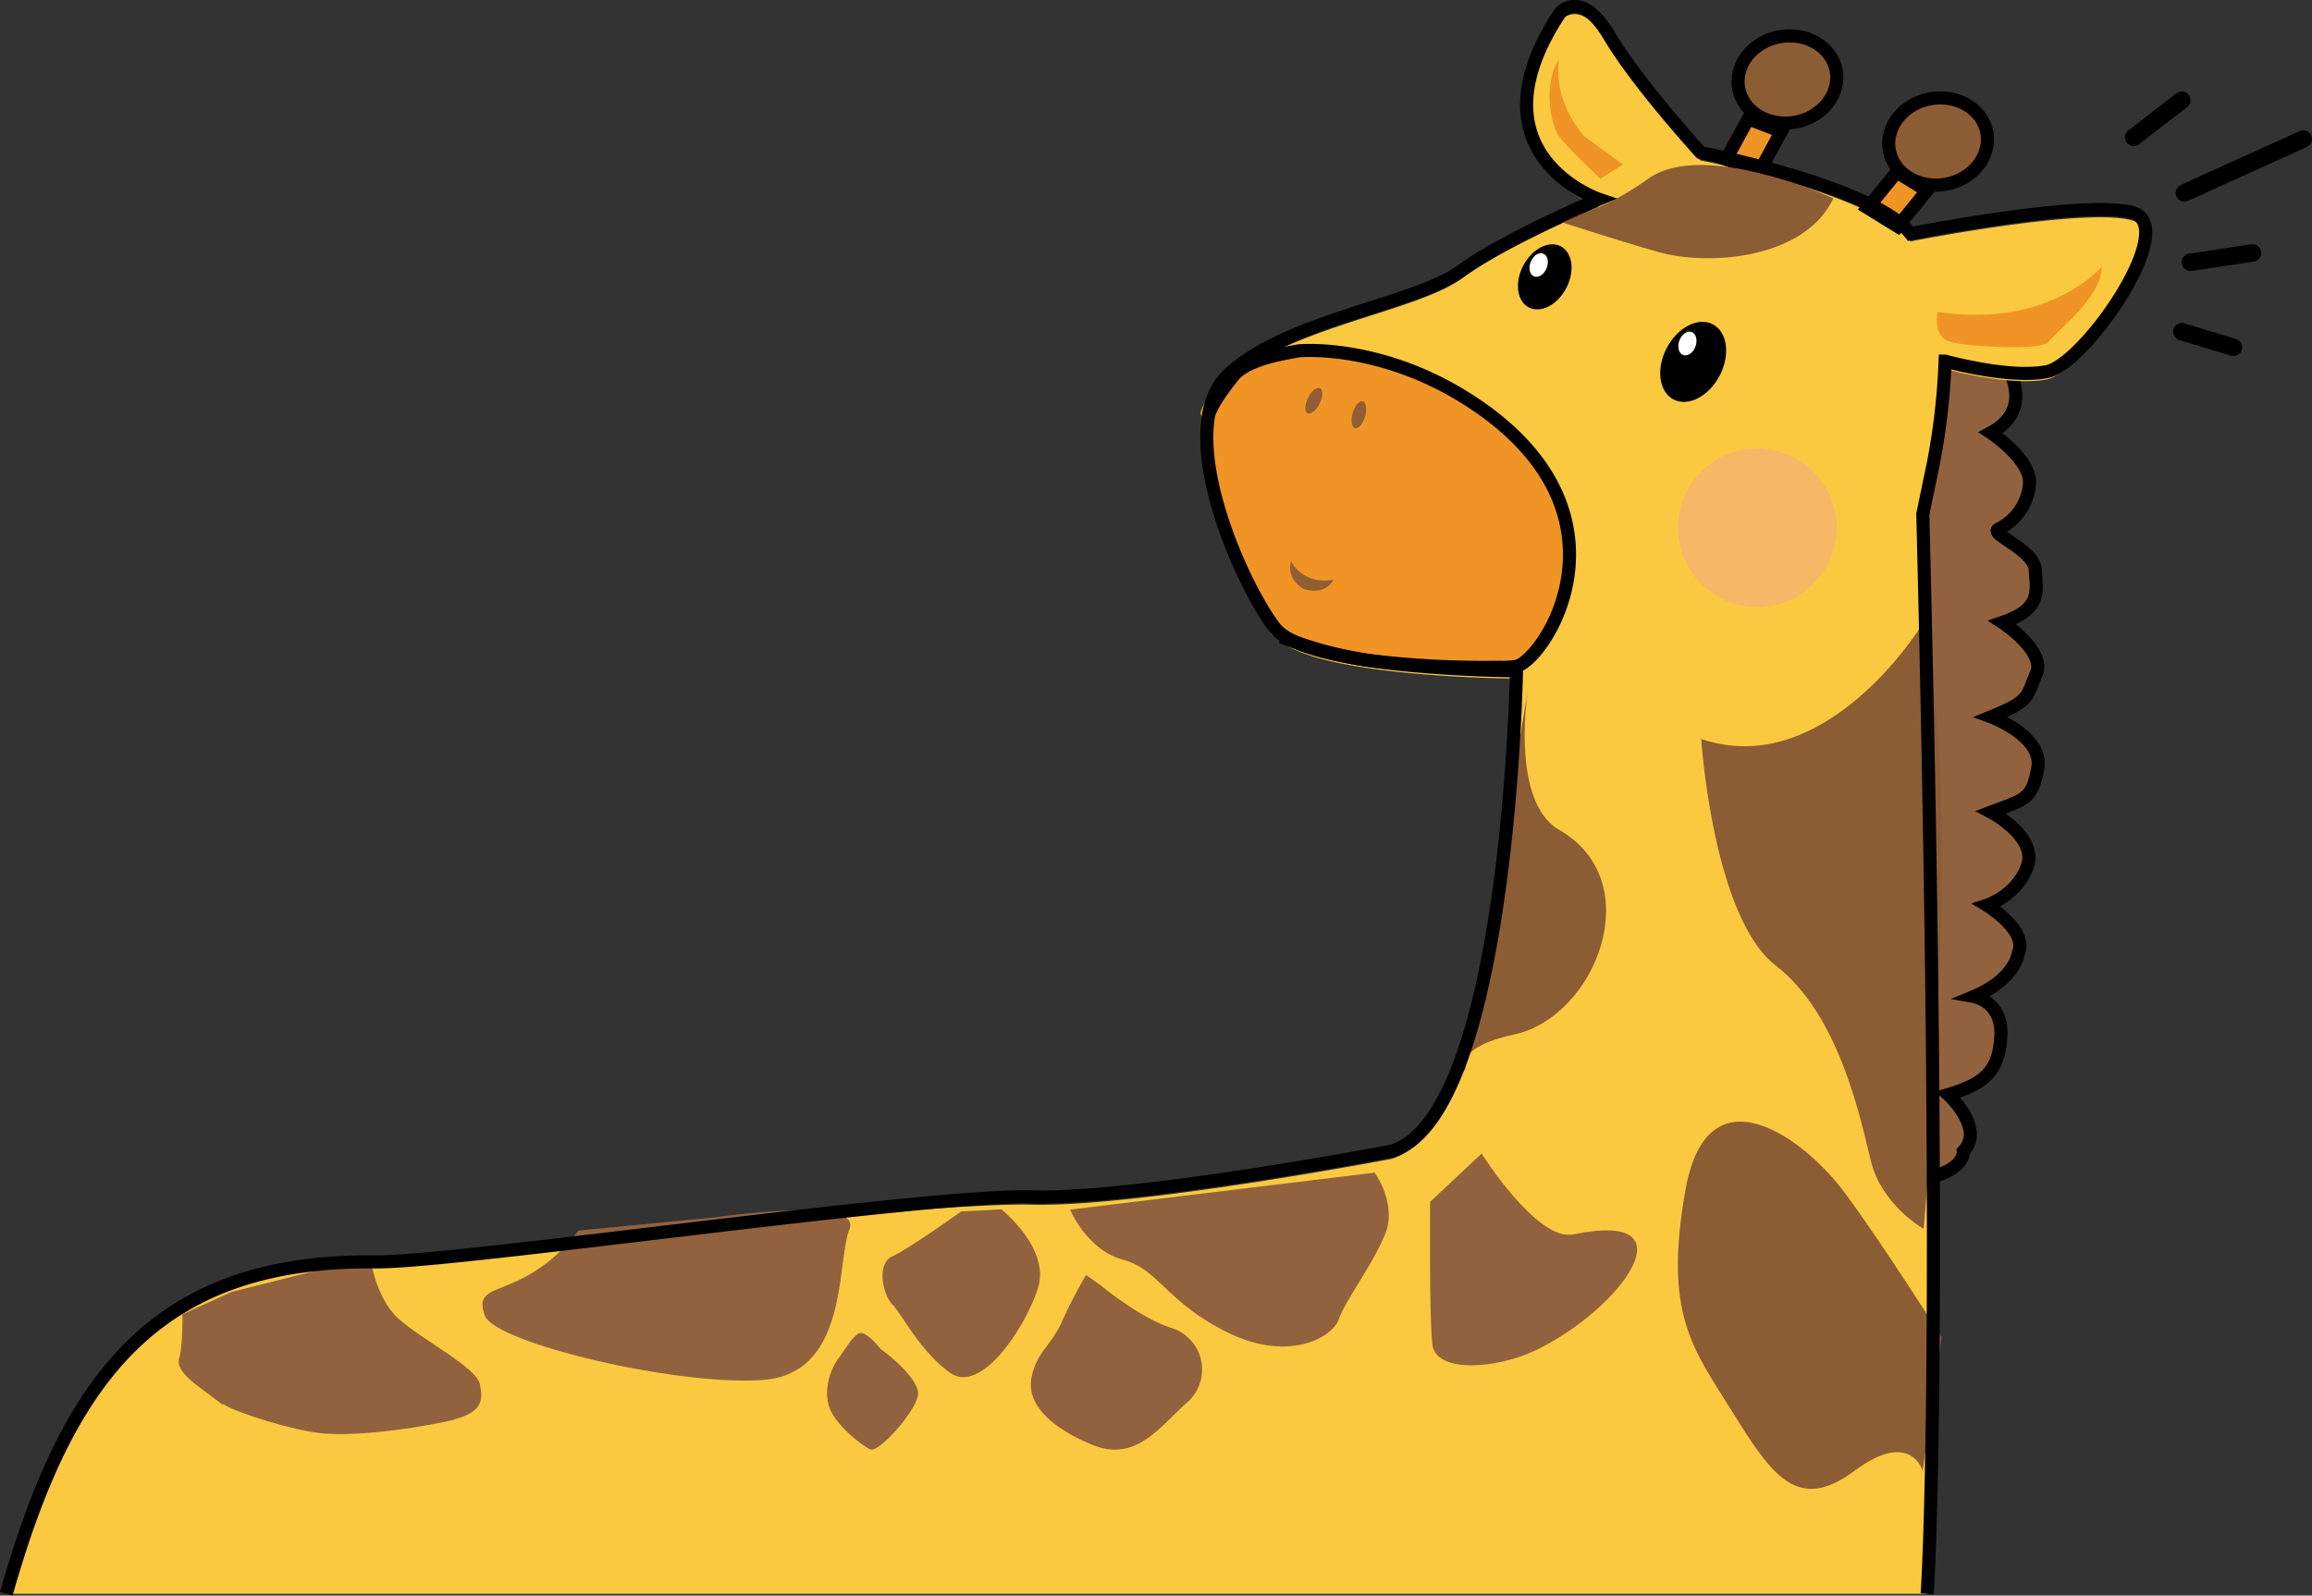 <svg id="레이어_1" data-name="레이어 1" xmlns="http://www.w3.org/2000/svg" viewBox="0 0 530.51 366.16"><rect x="0" y="0" width="530.51" height="366.16" fill="#333333" stroke="none"/><defs><style>.cls-1,.cls-8{fill:#92623e;}.cls-1,.cls-10,.cls-11,.cls-12,.cls-3,.cls-5{stroke:#000;stroke-miterlimit:10;}.cls-1,.cls-11,.cls-3,.cls-5{stroke-width:3px;}.cls-2{fill:#fbc93f;}.cls-3,.cls-9{fill:#ef9425;}.cls-4,.cls-5{fill:#8c5c34;}.cls-6{fill:#f09425;}.cls-7{fill:#f6b767;}.cls-10,.cls-11,.cls-12{fill:none;}.cls-10,.cls-12{stroke-width:4px;}.cls-12{stroke-linecap:round;}.cls-13{fill:#fff;}.cls-14{fill:#915d35;}</style></defs><title>g2</title><path class="cls-1" d="M457.78,102.33s9.3,11.46-2.18,17.65c0,0,9.39,6.19,8.87,11.8a12.72,12.72,0,0,1-7,10.25c-2.61,1.16,8.08,4.64,8.34,9.48s1.56,8.9-7.56,12c0,0,10.08,6.58,7.78,11.8s-1.26,6.19-10.38,9.87c0,0,12.06,4.45,10.72,11.8s-3.16,7.16-10.72,10.06c0,0,10.69,5.61,8.34,12.38s-9.3,9-9.3,9,9.56,5.8,7.21,11c0,0-.61,5.93-10.17,9.93,0,0,6.61,1.16,6.17,9.09s-3.56,10.9-12.08,13.42c0,0,8.52,7.8,3.48,13,0,0,.78,6.06-15,7.09,0,0,5.91,6.13,2.78,11.74s-8.26,7.22-12.6,7.8l-2.23.56L433.16,146l3.39-37.37.79-9.19Z" transform="translate(1.21 -20.67)"/><path class="cls-2" d="M.23,386.42c6.88-22,21.42-67.24,59.7-73.15,18.1-2.79,151.29-16.82,175.38-16.14s82.82-10.51,82.82-10.51c26.84-8.31,28.59-110.22,28.59-110.22s-47.83-.2-55.4-9.83S267.23,120.47,281,108.08s42.67-15.83,53-23.4,31.65-16.52,31.65-16.52-30.28-10.32-8.95-42.67c0,0,4.82-5.85,11.35,5.16S389,57.5,389,57.5s39.57,7.57,48.17,18.58c0,0,39.91-7.91,50.92-4.82s-11,34.75-19.61,36.47-23.4-2.41-23.4-2.41a152.7,152.7,0,0,1-2.75,23.74L440,140.43c4.82,194.06,1,246,1,246" transform="translate(1.21 -20.67)"/><polygon class="cls-3" points="396.08 36.56 403.65 39.49 408.73 30.19 401.16 27.26 396.08 36.56"/><path class="cls-4" d="M355.23,71.06s14.2,4.62,23.92,7.4c12.2,3.49,34,1.35,40.31-12.27,0,0-29.78-13.63-42.43-4.52C364.19,70.91,355.23,71.06,355.23,71.06Z" transform="translate(1.21 -20.67)"/><polygon class="cls-3" points="428.54 47.71 435.45 51.98 442.14 43.76 435.23 39.49 428.54 47.71"/><path class="cls-5" d="M432.8,50.3c-2.06,5.3,1.06,10.87,7,12.44s12.34-1.45,14.4-6.76-1.06-10.87-7-12.44S434.85,45,432.8,50.3Z" transform="translate(1.21 -20.67)"/><path class="cls-5" d="M398.23,36.07c-2.06,5.3,1.06,10.87,7,12.44s12.34-1.45,14.4-6.76-1.06-10.87-7-12.44S400.28,30.77,398.23,36.07Z" transform="translate(1.21 -20.67)"/><path class="cls-6" d="M274.22,115.41c1.17-3.67,5.87-9.3,6-9.42,3-2.9,8.38-4.21,14.39-5.25,0,0,31-1.27,48.26,16.87s18.4,29.36,16,37.09-8.64,16.88-15.16,18.42a18.26,18.26,0,0,1-3.94.23,215.93,215.93,0,0,1-29.45-1.56,89,89,0,0,1-19.71-5.41" transform="translate(1.21 -20.67)"/><polygon class="cls-6" points="294 146.15 279.78 121.1 277.75 97.69 278.82 95.19 296.02 142.86 294 146.15"/><circle class="cls-7" cx="403.22" cy="121.1" r="18.2"/><path class="cls-8" d="M338.76,285.4s12.74,20.29,21.08,18.55c27.6-5.78,11.07,17-8.53,26.53-8.87,4.33-23.14,5.51-23.87-1.38s-.5-32.62-.5-32.62Z" transform="translate(1.21 -20.67)"/><path class="cls-8" d="M314.21,289.78s5.21,7.07,2.46,14-9.29,15.48-10.67,19.61-11.35,10-25.46,3.1-15.83-14.56-24.09-16.74-12.12-11.49-12.12-11.49Z" transform="translate(1.21 -20.67)"/><path class="cls-8" d="M163.22,300s33.56-4.95,30.49,2.75-.06,33.25-20,34.62-61.35-8.57-63.65-14.76,2.79-5.11,10.21-9.45a36.46,36.46,0,0,0,11.21-10.09Z" transform="translate(1.21 -20.67)"/><path class="cls-8" d="M83.77,309.12s1,9.28,6.53,14.23,17.83,11.09,18.61,15,.74,6.82-8.33,8.67-20.29,3.2-27.43,2.62-19.88-4.82-22.37-6.31,1.2,1.38-2.49-1.49-9.3-6.22-8.4-9.37.77-10.21.77-10.21l11.26-5.1Z" transform="translate(1.21 -20.67)"/><path class="cls-8" d="M228.54,298.2s11.46,9,8.36,18.31-13.07,24.09-20,19.27S205.59,322,203.53,320s-3.78-9.29,0-11,15.83-10.32,15.83-10.32Z" transform="translate(1.21 -20.67)"/><path class="cls-8" d="M251.51,315.76s8.67,7.23,16,9.64a10,10,0,0,1,3.58,17.2c-6.19,5.51-11.7,13.76-21.68,9.63s-15.11-9.63-13.92-15.48,4.63-7.43,7-12.83,5.51-10.65,5.51-10.65Z" transform="translate(1.21 -20.67)"/><path class="cls-8" d="M200.77,330.17s9.63,6.88,8.6,11-9,12.9-10.84,12.13-8.08-5.59-9.46-9.72.34-8.79,2.06-11.1,3-4.73,4.6-5.76S200.77,330.17,200.77,330.17Z" transform="translate(1.21 -20.67)"/><path class="cls-9" d="M481,81.93s-12,14.22-37.54,10.32c0,0-1.45,5.73,2.91,6.88s21.1,2.06,22.48,0S481.25,88.82,481,81.93Z" transform="translate(1.21 -20.67)"/><path class="cls-9" d="M353,31.91" transform="translate(1.21 -20.67)"/><path class="cls-9" d="M356.57,34.18s-2.06,8.44,5.68,17.73l8.95,6.51L366,61.67s-8.07-7.52-9.71-10.1S352.78,40,356.57,34.18Z" transform="translate(1.21 -20.67)"/><path class="cls-7" d="M308.94,94.53" transform="translate(1.21 -20.67)"/><ellipse cx="387.3" cy="103.72" rx="9.73" ry="6.85" transform="translate(116.75 377.84) rotate(-62.32)"/><ellipse cx="353.25" cy="84.21" rx="7.91" ry="5.57" transform="translate(115.79 337.24) rotate(-62.32)"/><path class="cls-10" d="M440.93,394.43" transform="translate(1.21 -20.67)"/><path class="cls-4" d="M389.15,190.26s2.65,40.86,17.11,52,19.36,34.74,21.83,44.87,12.09,15.54,12.09,15.54S450,197,439.56,164.42C439.56,164.42,417.65,199.92,389.15,190.26Z" transform="translate(1.21 -20.67)"/><path class="cls-4" d="M349.42,178.78s-4.27,25.81,7.17,32.36c20.58,11.78,8.44,42.9-10.41,46.95-14.2,3.05-11.27,8.37-11.27,8.37Z" transform="translate(1.21 -20.67)"/><path class="cls-4" d="M444.33,327.58s-13.42-21.32-22.41-33.4-31.32-29-36.38-.45,1.64,36.31,10.73,50.9,14.94,23.32,28,13.61,15.68,0,15.68,0Z" transform="translate(1.21 -20.67)"/><path class="cls-11" d="M.23,386.42C14.13,337.49,34,309.7,85,310.26c18.31.2,126.27-15.6,150.35-14.91s82.82-10.51,82.82-10.51c26.84-8.31,28.59-110.22,28.59-110.22s-47.83-.2-55.4-9.83S267.23,118.68,281,106.3s42.67-15.83,53-23.4,31.65-16.52,31.65-16.52-30.28-10.32-8.95-42.67c0,0,4.82-5.85,11.35,5.16s21,26.84,21,26.84S428.6,63.29,437.2,74.3c0,0,39.91-7.91,50.92-4.82s-11,34.75-19.61,36.47-23.4-2.41-23.4-2.41a152.7,152.7,0,0,1-2.75,23.74L440,138.64c4.82,194.06,1,247.78,1,247.78" transform="translate(1.21 -20.67)"/><path class="cls-11" d="M353,30.12" transform="translate(1.21 -20.67)"/><path class="cls-11" d="M308.94,92.74" transform="translate(1.21 -20.67)"/><path class="cls-11" d="M440.93,386.42" transform="translate(1.21 -20.67)"/><line class="cls-12" x1="489.59" y1="31.52" x2="500.64" y2="22.99"/><line class="cls-12" x1="501.24" y1="44.26" x2="528.51" y2="31.9"/><line class="cls-12" x1="502.61" y1="60.19" x2="516.85" y2="58.05"/><line class="cls-12" x1="500.64" y1="76.13" x2="512.49" y2="79.7"/><line class="cls-7" x1="277.33" y1="95.19" x2="282.23" y2="124.45"/><path class="cls-11" d="M276.12,115.85c1.19-3.67,6-9.3,6.09-9.42,3-2.9,8.51-4.21,14.62-5.25,0,0,19.28-1.91,40.26,12.13,38,25.39,16.25,58.71,9.63,60.26a18.82,18.82,0,0,1-4,.23,222.6,222.6,0,0,1-29.91-1.56,91.4,91.4,0,0,1-20-5.41" transform="translate(1.21 -20.67)"/><ellipse class="cls-13" cx="385.95" cy="99.48" rx="2.82" ry="1.97" transform="translate(161.94 407.64) rotate(-70.04)"/><ellipse class="cls-13" cx="351.84" cy="81.47" rx="2.82" ry="1.97" transform="translate(144.02 355.32) rotate(-67.67)"/><path class="cls-14" d="M295,149.47s2.6,5.51,9.76,4.24c0,0-1.61,3.69-6.71,2.16C298,155.88,293.92,153.9,295,149.47Z" transform="translate(1.21 -20.67)"/><ellipse class="cls-14" cx="310.62" cy="115.85" rx="3.2" ry="1.48" transform="translate(113.02 360.48) rotate(-73.61)"/><ellipse class="cls-14" cx="300.27" cy="112.64" rx="3.2" ry="1.48" transform="translate(67.1 310.87) rotate(-63.61)"/></svg>